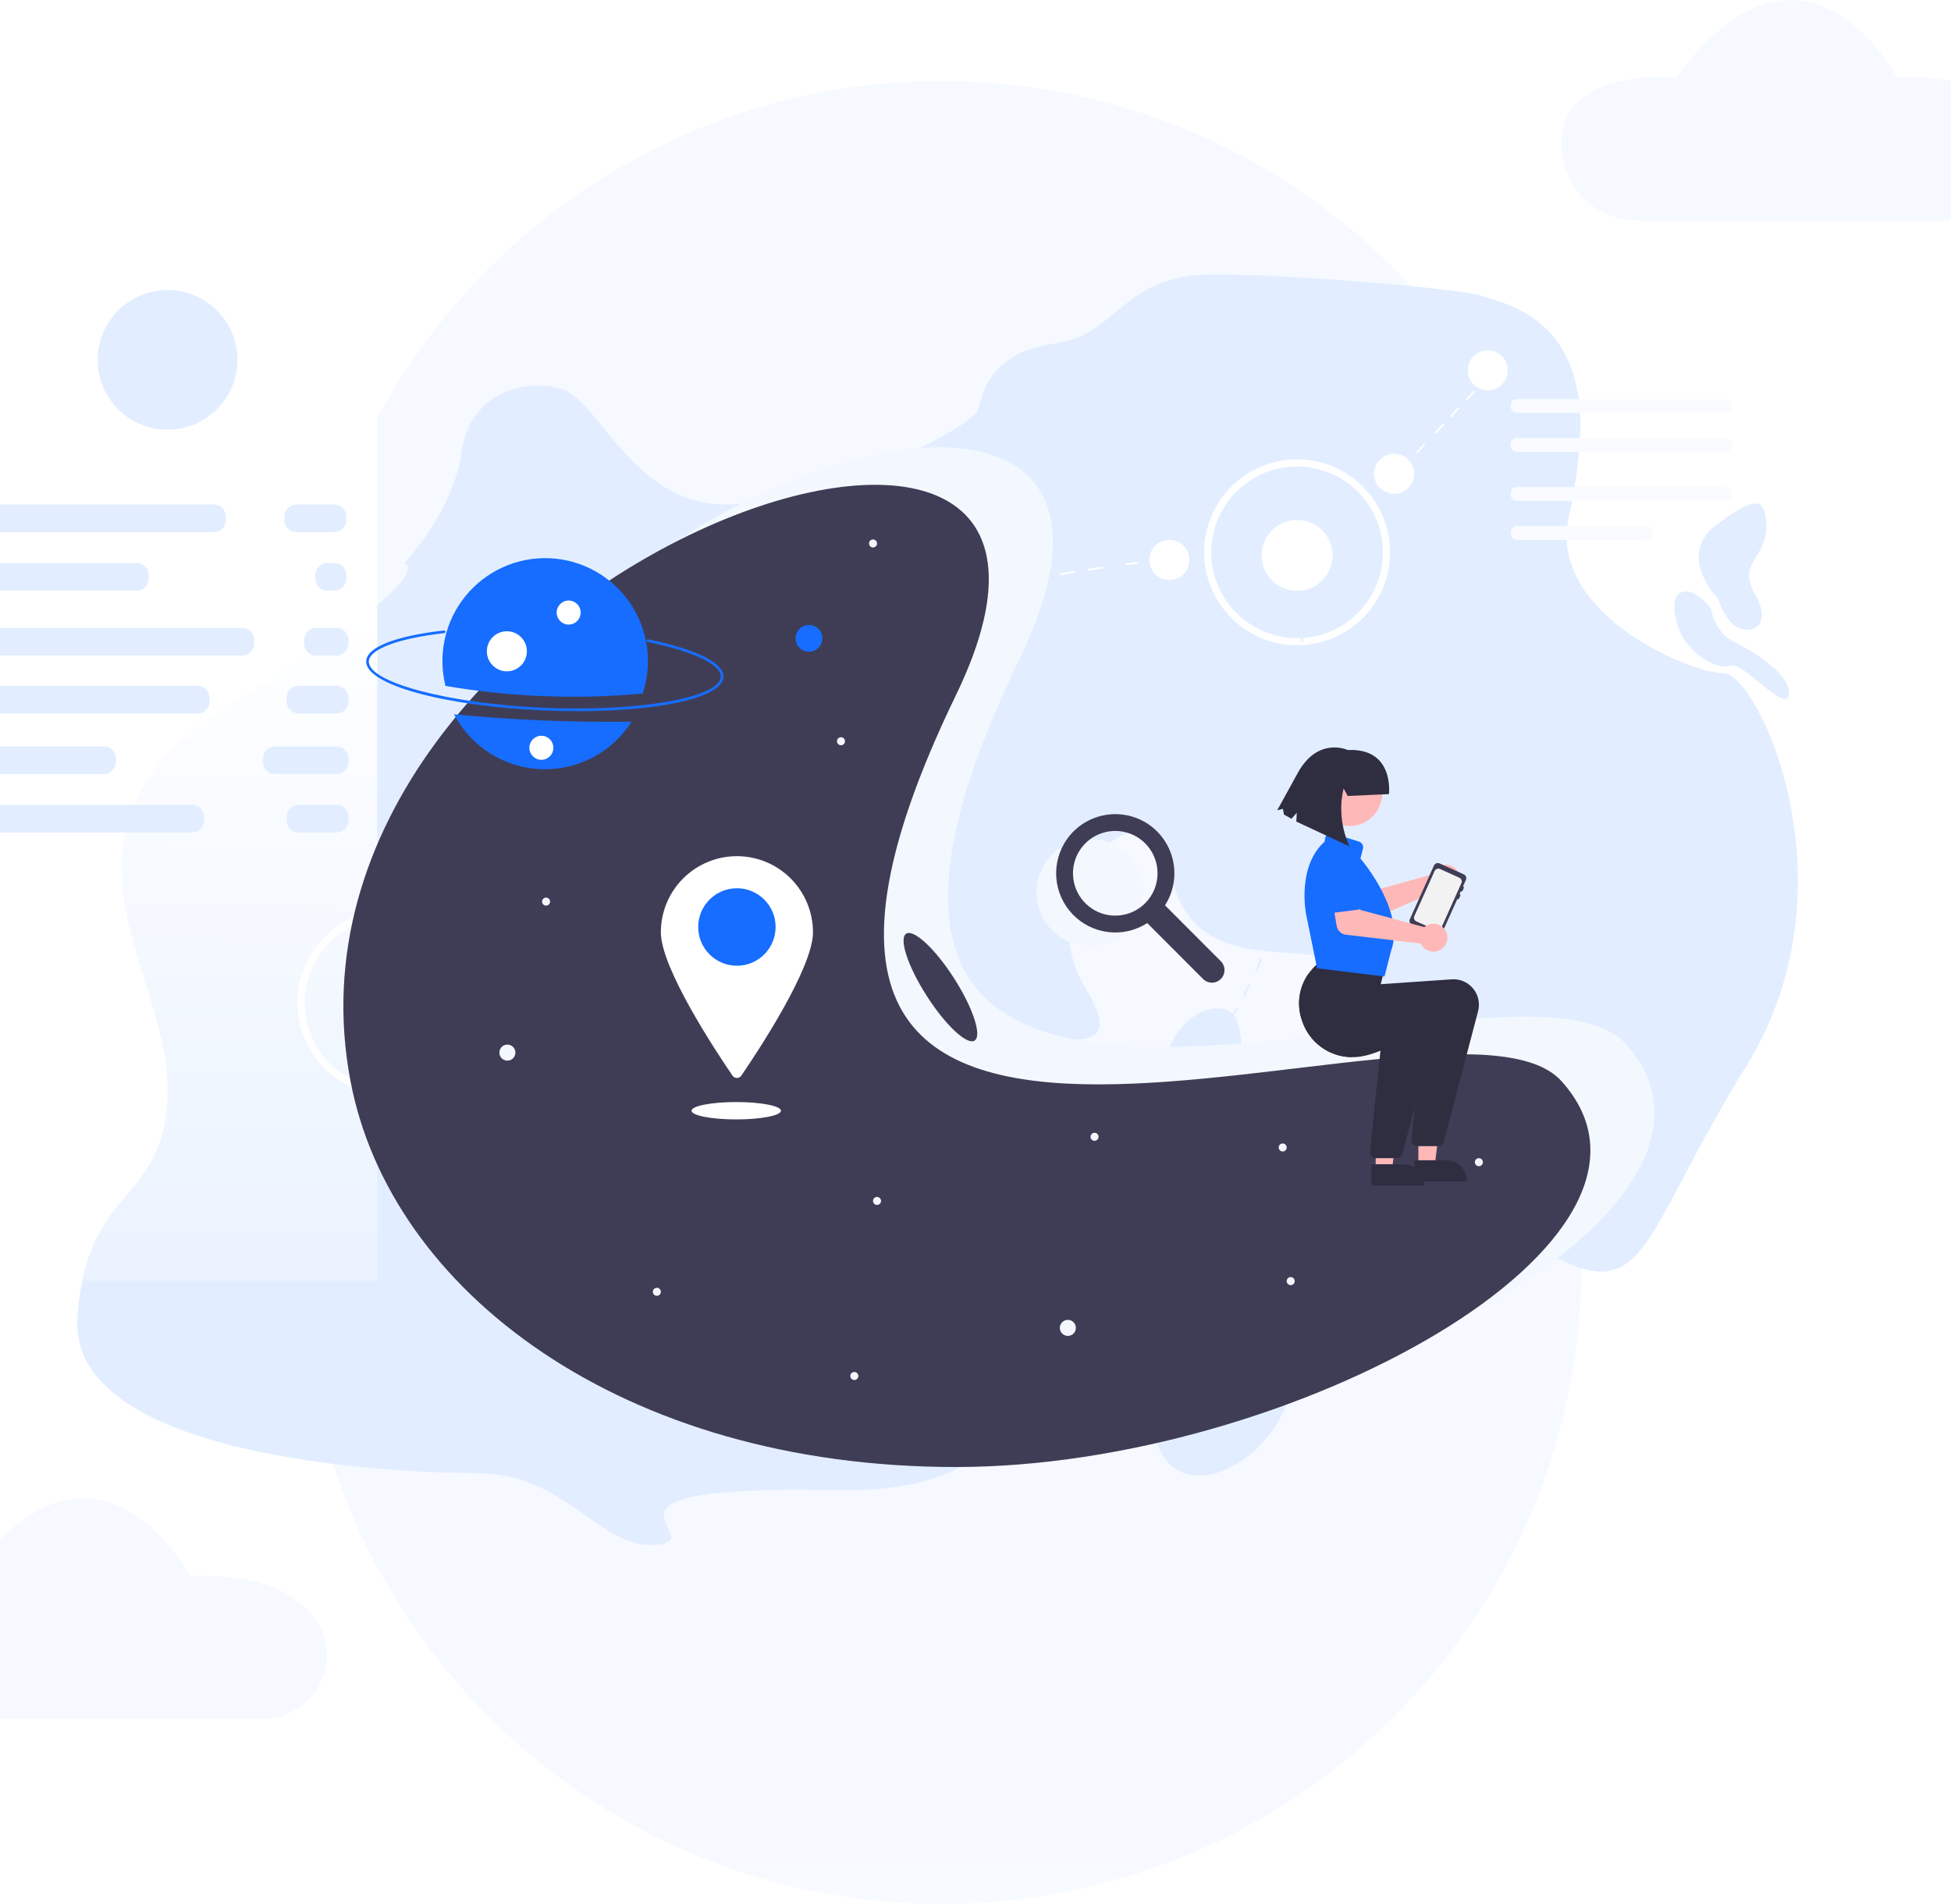 <svg width="375" height="366" viewBox="0 0 375 366" fill="none" xmlns="http://www.w3.org/2000/svg">
<rect width="375" height="366" fill="#E5E5E5"/>
<g clip-path="url(#clip0)">
<rect width="375" height="812" transform="translate(0 -328)" fill="white"/>
<path d="M303.978 138.637C303.978 70.677 248.885 15.583 180.925 15.583C112.964 15.583 57.871 70.677 57.871 138.637V242.946C57.871 310.907 112.964 366 180.925 366C248.885 366 303.978 310.907 303.978 242.946V138.637Z" fill="#F6F9FF"/>
<path d="M77.718 108.207C77.718 108.207 87.086 98.523 88.728 86.944C90.369 75.364 100.853 72.617 108.019 74.818C115.185 77.02 121.811 97.077 139.476 96.972C157.142 96.867 186.882 82.535 187.983 78.677C189.084 74.818 190.741 67.667 202.866 66.001C214.991 64.335 215.542 52.77 233.182 52.77C250.822 52.77 281.874 55.727 284.631 56.828C287.389 57.929 300.415 59.761 303.147 75.034C303.147 75.034 305.364 81.459 301.506 99.635C297.648 117.81 324.656 129.39 331.272 129.39C337.887 129.39 357.179 170.179 335.68 204.904C314.182 239.628 316.939 252.854 294.34 239.078C271.74 225.301 273.947 239.628 271.74 225.296C269.533 210.964 258.514 218.68 255.226 210.964C251.938 203.247 263.493 187.814 255.777 184.506C248.06 181.199 228.753 187.264 224.91 167.422C221.067 147.58 197.346 171.28 208.396 189.471C219.445 207.661 196.27 193.879 196.27 204.904C196.27 215.928 183.044 224.745 189.655 233.012C196.265 241.279 213.36 287.584 160.444 286.478C107.529 285.372 137.289 295.851 126.27 296.952C115.251 298.053 109.135 283.17 91.495 283.17C73.855 283.17 13.228 279.867 14.879 253.41C16.53 226.952 32.434 231.891 32.199 208.762C31.964 185.632 5.281 158.875 45.63 134.484C85.98 110.093 77.718 108.207 77.718 108.207Z" fill="#E2EEFF"/>
<path d="M72.498 46.965H-12.82V246.219H72.498V46.965Z" fill="url(#paint0_linear)"/>
<path d="M32.199 82.6C39.617 82.6 45.63 76.586 45.63 69.168C45.63 61.751 39.617 55.737 32.199 55.737C24.781 55.737 18.767 61.751 18.767 69.168C18.767 76.586 24.781 82.6 32.199 82.6Z" fill="#E2EEFF"/>
<path d="M41.102 96.972H-2.451C-3.728 96.972 -4.763 98.007 -4.763 99.284V99.99C-4.763 101.267 -3.728 102.302 -2.451 102.302H41.102C42.379 102.302 43.414 101.267 43.414 99.99V99.284C43.414 98.007 42.379 96.972 41.102 96.972Z" fill="#E2EEFF"/>
<path d="M64.252 96.972H56.985C55.709 96.972 54.673 98.007 54.673 99.284V99.99C54.673 101.267 55.709 102.302 56.985 102.302H64.252C65.528 102.302 66.564 101.267 66.564 99.99V99.284C66.564 98.007 65.528 96.972 64.252 96.972Z" fill="#E2EEFF"/>
<path d="M26.259 108.207H-2.451C-3.728 108.207 -4.763 109.242 -4.763 110.519V111.224C-4.763 112.501 -3.728 113.536 -2.451 113.536H26.259C27.536 113.536 28.571 112.501 28.571 111.224V110.519C28.571 109.242 27.536 108.207 26.259 108.207Z" fill="#E2EEFF"/>
<path d="M64.246 108.207H62.925C61.648 108.207 60.613 109.242 60.613 110.519V111.224C60.613 112.501 61.648 113.536 62.925 113.536H64.246C65.523 113.536 66.558 112.501 66.558 111.224V110.519C66.558 109.242 65.523 108.207 64.246 108.207Z" fill="#E2EEFF"/>
<path d="M46.561 120.692H-2.036C-3.313 120.692 -4.348 121.727 -4.348 123.004V123.71C-4.348 124.987 -3.313 126.022 -2.036 126.022H46.561C47.838 126.022 48.873 124.987 48.873 123.71V123.004C48.873 121.727 47.838 120.692 46.561 120.692Z" fill="#E2EEFF"/>
<path d="M64.662 120.692H60.758C59.482 120.692 58.447 121.727 58.447 123.004V123.71C58.447 124.987 59.482 126.022 60.758 126.022H64.662C65.939 126.022 66.974 124.987 66.974 123.71V123.004C66.974 121.727 65.939 120.692 64.662 120.692Z" fill="#E2EEFF"/>
<path d="M37.974 131.822H-2.036C-3.313 131.822 -4.348 132.857 -4.348 134.133V134.839C-4.348 136.116 -3.313 137.151 -2.036 137.151H37.974C39.251 137.151 40.286 136.116 40.286 134.839V134.133C40.286 132.857 39.251 131.822 37.974 131.822Z" fill="#E2EEFF"/>
<path d="M64.667 131.822H57.401C56.124 131.822 55.089 132.857 55.089 134.133V134.839C55.089 136.116 56.124 137.151 57.401 137.151H64.667C65.944 137.151 66.979 136.116 66.979 134.839V134.133C66.979 132.857 65.944 131.822 64.667 131.822Z" fill="#E2EEFF"/>
<path d="M19.953 143.472H-2.036C-3.313 143.472 -4.348 144.507 -4.348 145.784V146.489C-4.348 147.766 -3.313 148.801 -2.036 148.801H19.953C21.23 148.801 22.265 147.766 22.265 146.489V145.784C22.265 144.507 21.23 143.472 19.953 143.472Z" fill="#E2EEFF"/>
<path d="M64.667 143.472H52.882C51.605 143.472 50.57 144.507 50.57 145.784V146.489C50.57 147.766 51.605 148.801 52.882 148.801H64.667C65.944 148.801 66.979 147.766 66.979 146.489V145.784C66.979 144.507 65.944 143.472 64.667 143.472Z" fill="#E2EEFF"/>
<path d="M36.913 154.706H-2.036C-3.313 154.706 -4.348 155.741 -4.348 157.018V157.724C-4.348 159 -3.313 160.036 -2.036 160.036H36.913C38.19 160.036 39.225 159 39.225 157.724V157.018C39.225 155.741 38.19 154.706 36.913 154.706Z" fill="#E2EEFF"/>
<path d="M64.667 154.706H57.401C56.124 154.706 55.089 155.741 55.089 157.018V157.724C55.089 159 56.124 160.036 57.401 160.036H64.667C65.944 160.036 66.979 159 66.979 157.724V157.018C66.979 155.741 65.944 154.706 64.667 154.706Z" fill="#E2EEFF"/>
<path d="M215.807 239.238C214.253 236.357 213.645 233.06 214.07 229.815C214.495 226.57 215.931 223.541 218.174 221.157C221.342 217.784 223.919 213.406 223.709 208.196C223.208 195.185 235.679 190.506 237.761 196.231C239.843 201.956 238.802 221.753 247.124 223.289C255.446 224.825 267.942 234.298 258.053 246.218C248.165 258.139 244.006 239.418 248.165 258.154C252.324 276.889 228.393 292.312 222.643 278.09C216.893 263.868 199.253 268.903 211.719 259.194C220.046 252.704 218.98 245.163 215.807 239.238Z" fill="#E2EEFF"/>
<path d="M272.371 86.954L273.742 85.502" stroke="white" stroke-width="0.342" stroke-miterlimit="10" stroke-linecap="round"/>
<path d="M275.924 83.195C277.956 81.039 280.663 78.151 283.52 75.084" stroke="white" stroke-width="0.342" stroke-miterlimit="10" stroke-linecap="round" stroke-dasharray="2.17 2.17"/>
<path d="M284.601 73.918L285.962 72.446" stroke="white" stroke-width="0.342" stroke-miterlimit="10" stroke-linecap="round"/>
<path d="M285.962 75.039C288.085 75.039 289.806 73.318 289.806 71.195C289.806 69.073 288.085 67.352 285.962 67.352C283.84 67.352 282.119 69.073 282.119 71.195C282.119 73.318 283.84 75.039 285.962 75.039Z" fill="white"/>
<path d="M267.952 94.925C270.075 94.925 271.795 93.205 271.795 91.082C271.795 88.959 270.075 87.239 267.952 87.239C265.829 87.239 264.109 88.959 264.109 91.082C264.109 93.205 265.829 94.925 267.952 94.925Z" fill="white"/>
<path d="M78.924 189.21C78.924 189.21 79.119 188.545 79.595 187.329" stroke="white" stroke-width="0.342" stroke-miterlimit="10" stroke-linecap="round"/>
<path d="M81.216 183.646C88.878 167.662 118.823 121.928 214.541 108.732" stroke="white" stroke-width="0.342" stroke-miterlimit="10" stroke-linecap="round" stroke-dasharray="2.74 2.74"/>
<path d="M216.543 108.462L218.544 108.207" stroke="white" stroke-width="0.342" stroke-miterlimit="10" stroke-linecap="round"/>
<path d="M75.051 193.329C75.051 193.329 75.416 193.944 76.087 195.035" stroke="white" stroke-width="0.342" stroke-miterlimit="10" stroke-linecap="round"/>
<path d="M78.319 198.598C84.179 207.826 96.95 226.787 108.53 236.27" stroke="white" stroke-width="0.342" stroke-miterlimit="10" stroke-linecap="round" stroke-dasharray="2.88 2.88"/>
<path d="M110.191 237.581C110.736 237.992 111.282 238.377 111.822 238.732" stroke="white" stroke-width="0.342" stroke-miterlimit="10" stroke-linecap="round"/>
<path d="M75.051 209.933C84.539 209.933 92.231 202.241 92.231 192.753C92.231 183.265 84.539 175.574 75.051 175.574C65.563 175.574 57.871 183.265 57.871 192.753C57.871 202.241 65.563 209.933 75.051 209.933Z" stroke="white" stroke-width="1.367" stroke-miterlimit="10"/>
<path d="M75.051 200.145C78.815 200.145 81.867 197.093 81.867 193.329C81.867 189.564 78.815 186.513 75.051 186.513C71.286 186.513 68.235 189.564 68.235 193.329C68.235 197.093 71.286 200.145 75.051 200.145Z" fill="white"/>
<path d="M249.316 123.355C258.804 123.355 266.496 115.663 266.496 106.175C266.496 96.687 258.804 88.995 249.316 88.995C239.828 88.995 232.136 96.687 232.136 106.175C232.136 115.663 239.828 123.355 249.316 123.355Z" stroke="white" stroke-width="1.367" stroke-miterlimit="10"/>
<path d="M249.316 113.571C253.08 113.571 256.132 110.52 256.132 106.755C256.132 102.991 253.08 99.94 249.316 99.94C245.552 99.94 242.5 102.991 242.5 106.755C242.5 110.52 245.552 113.571 249.316 113.571Z" fill="white"/>
<path d="M224.755 111.474C226.877 111.474 228.598 109.754 228.598 107.631C228.598 105.509 226.877 103.788 224.755 103.788C222.632 103.788 220.911 105.509 220.911 107.631C220.911 109.754 222.632 111.474 224.755 111.474Z" fill="white"/>
<path d="M111.823 242.581C113.945 242.581 115.666 240.86 115.666 238.737C115.666 236.615 113.945 234.894 111.823 234.894C109.7 234.894 107.979 236.615 107.979 238.737C107.979 240.86 109.7 242.581 111.823 242.581Z" fill="white"/>
<path d="M162.921 238.737H122.767C122.128 238.737 121.611 239.255 121.611 239.893V240.243C121.611 240.882 122.128 241.399 122.767 241.399H162.921C163.56 241.399 164.077 240.882 164.077 240.243V239.893C164.077 239.255 163.56 238.737 162.921 238.737Z" fill="#F6F9FF"/>
<path d="M162.921 246.219H122.767C122.128 246.219 121.611 246.736 121.611 247.375V247.725C121.611 248.363 122.128 248.881 122.767 248.881H162.921C163.56 248.881 164.077 248.363 164.077 247.725V247.375C164.077 246.736 163.56 246.219 162.921 246.219Z" fill="#F6F9FF"/>
<path d="M162.921 255.647H122.767C122.128 255.647 121.611 256.164 121.611 256.803V257.153C121.611 257.791 122.128 258.309 122.767 258.309H162.921C163.56 258.309 164.077 257.791 164.077 257.153V256.803C164.077 256.164 163.56 255.647 162.921 255.647Z" fill="#F6F9FF"/>
<path d="M147.648 263.158H122.767C122.128 263.158 121.611 263.676 121.611 264.314V264.664C121.611 265.303 122.128 265.82 122.767 265.82H147.648C148.287 265.82 148.804 265.303 148.804 264.664V264.314C148.804 263.676 148.287 263.158 147.648 263.158Z" fill="#F6F9FF"/>
<path d="M331.692 76.705H291.537C290.899 76.705 290.381 77.222 290.381 77.861V78.211C290.381 78.85 290.899 79.367 291.537 79.367H331.692C332.33 79.367 332.848 78.85 332.848 78.211V77.861C332.848 77.222 332.33 76.705 331.692 76.705Z" fill="#F9FBFF"/>
<path d="M331.692 84.186H291.537C290.899 84.186 290.381 84.704 290.381 85.342V85.693C290.381 86.331 290.899 86.849 291.537 86.849H331.692C332.33 86.849 332.848 86.331 332.848 85.693V85.342C332.848 84.704 332.33 84.186 331.692 84.186Z" fill="#F9FBFF"/>
<path d="M331.692 93.614H291.537C290.899 93.614 290.381 94.132 290.381 94.77V95.121C290.381 95.759 290.899 96.276 291.537 96.276H331.692C332.33 96.276 332.848 95.759 332.848 95.121V94.77C332.848 94.132 332.33 93.614 331.692 93.614Z" fill="#F9FBFF"/>
<path d="M316.419 101.126H291.537C290.899 101.126 290.381 101.643 290.381 102.282V102.632C290.381 103.27 290.899 103.788 291.537 103.788H316.419C317.057 103.788 317.575 103.27 317.575 102.632V102.282C317.575 101.643 317.057 101.126 316.419 101.126Z" fill="#F9FBFF"/>
<path d="M115.666 238.732C115.666 238.732 116.361 238.847 117.667 239.007" stroke="#E2EEFF" stroke-width="0.342" stroke-miterlimit="10"/>
<path d="M121.556 239.433C149.079 242.055 263.403 245.348 249.776 117.515" stroke="#E2EEFF" stroke-width="0.342" stroke-miterlimit="10" stroke-dasharray="2.69 2.69"/>
<path d="M249.571 115.553C249.496 114.892 249.416 114.232 249.331 113.551" stroke="#E2EEFF" stroke-width="0.342" stroke-miterlimit="10"/>
<path d="M330.271 115.138C330.271 115.138 322.139 106.866 329.77 101.011C337.402 95.156 339.449 95.506 339.514 101.341C339.579 107.176 333.869 108.062 337.327 114.212C340.785 120.362 336.601 121.973 334.014 120.637C331.427 119.301 330.271 115.138 330.271 115.138Z" fill="#E2EEFF"/>
<path d="M328.889 117.029C328.889 117.029 329.39 121.533 333.458 123.47C337.527 125.406 344.433 129.975 343.822 133.603C343.212 137.231 335.125 127.098 332.593 127.989C330.061 128.879 324.526 125.562 322.864 121.303C321.203 117.044 321.518 113.656 324.03 113.686C326.542 113.717 328.889 117.029 328.889 117.029Z" fill="#E2EEFF"/>
<path d="M314.677 42.391H378.682C388.961 42.391 394.821 30.351 388.191 22.474C384.327 17.875 377.261 14.427 364.62 14.928C364.62 14.928 346.95 -18.601 322.194 14.877C322.194 14.877 301.826 12.876 300.265 25.887L300.22 26.272C299.994 28.304 300.199 30.36 300.823 32.307C301.447 34.254 302.475 36.047 303.84 37.568C305.204 39.09 306.876 40.306 308.743 41.138C310.611 41.968 312.633 42.396 314.677 42.391Z" fill="#F6F9FF"/>
<path d="M-13.445 330.41H50.54C60.819 330.41 66.679 318.37 60.048 310.498C56.18 305.894 49.118 302.451 36.473 302.947C36.473 302.947 18.807 269.418 -5.954 302.902C-5.954 302.902 -26.317 300.9 -27.878 313.936C-27.878 314.066 -27.908 314.196 -27.923 314.321C-28.145 316.352 -27.935 318.407 -27.308 320.352C-26.681 322.296 -25.651 324.086 -24.284 325.605C-22.918 327.124 -21.246 328.337 -19.378 329.165C-17.51 329.993 -15.489 330.417 -13.445 330.41Z" fill="#F6F9FF"/>
<g clip-path="url(#clip1)">
<path d="M209.49 181.838C215.16 181.838 219.757 177.234 219.757 171.556C219.757 165.877 215.16 161.273 209.49 161.273C203.819 161.273 199.223 165.877 199.223 171.556C199.223 177.234 203.819 181.838 209.49 181.838Z" fill="#F3F8FF"/>
<path d="M234.653 184.769L223.924 174.024C224.746 172.743 225.303 171.309 225.563 169.808C225.822 168.307 225.777 166.77 225.432 165.286C225.087 163.803 224.449 162.404 223.554 161.172C222.659 159.941 221.526 158.902 220.223 158.116C217.77 156.648 214.855 156.157 212.056 156.739C209.258 157.321 206.78 158.935 205.113 161.26C203.579 163.414 202.842 166.036 203.029 168.675C203.216 171.314 204.315 173.805 206.138 175.72C207.96 177.636 210.392 178.855 213.015 179.169C215.638 179.484 218.288 178.873 220.511 177.442L231.24 188.188C231.693 188.64 232.307 188.895 232.946 188.895C233.586 188.894 234.2 188.64 234.652 188.187C235.105 187.733 235.359 187.119 235.359 186.478C235.359 185.837 235.105 185.223 234.653 184.769ZM220.11 173.623C218.78 174.954 217.031 175.783 215.16 175.967C213.289 176.152 211.412 175.681 209.848 174.635C208.285 173.589 207.132 172.032 206.587 170.23C206.041 168.428 206.136 166.493 206.855 164.753C207.575 163.013 208.874 161.577 210.532 160.69C212.191 159.802 214.105 159.518 215.949 159.885C217.793 160.252 219.453 161.249 220.645 162.704C221.838 164.16 222.49 165.985 222.49 167.868C222.491 168.937 222.282 169.995 221.873 170.983C221.465 171.971 220.866 172.868 220.11 173.623Z" fill="#3F3D56"/>
<path d="M312.43 200.62C339.87 231.01 260.327 274.807 196.055 274.807C131.783 274.807 87.316 240.872 79.68 200.62C61.163 103.02 237.442 40.987 196.055 126.432C135.729 250.978 290.821 176.686 312.43 200.62Z" fill="#F3F8FF"/>
<path d="M300.119 207.812C327.558 238.203 248.016 282 183.743 282C119.471 282 75.005 248.065 67.368 207.812C48.852 110.213 225.13 48.179 183.743 133.624C123.417 258.17 278.51 183.879 300.119 207.812Z" fill="#3F3D56"/>
<path d="M104.37 136.56C85.115 135.711 70.187 131.551 70.383 127.09C70.5 124.416 75.95 122.265 85.333 121.19C85.366 121.186 85.4 121.188 85.433 121.198C85.466 121.207 85.496 121.222 85.523 121.243C85.549 121.264 85.571 121.29 85.588 121.32C85.604 121.349 85.615 121.382 85.618 121.416C85.622 121.449 85.62 121.483 85.61 121.516C85.601 121.549 85.585 121.579 85.564 121.605C85.543 121.632 85.517 121.654 85.487 121.67C85.457 121.686 85.425 121.697 85.391 121.7C76.552 122.713 70.998 124.787 70.895 127.113C70.718 131.147 86.058 135.238 104.392 136.046C122.727 136.855 138.366 134.13 138.544 130.096C138.646 127.76 133.261 125.198 124.488 123.41C124.455 123.403 124.424 123.39 124.396 123.371C124.368 123.352 124.344 123.328 124.325 123.3C124.306 123.272 124.294 123.24 124.287 123.207C124.281 123.174 124.281 123.14 124.287 123.107C124.294 123.073 124.307 123.042 124.326 123.014C124.345 122.986 124.369 122.962 124.398 122.943C124.426 122.925 124.457 122.912 124.49 122.906C124.524 122.899 124.558 122.899 124.591 122.906C133.902 124.805 139.174 127.433 139.056 130.118C138.86 134.579 123.624 137.409 104.37 136.56Z" fill="#166DFF"/>
<path d="M87.269 137.307C88.88 140.371 91.266 142.958 94.188 144.809C97.111 146.66 100.468 147.71 103.923 147.853C107.378 147.997 110.81 147.23 113.875 145.628C116.941 144.026 119.533 141.646 121.392 138.725C110 138.879 98.609 138.406 87.269 137.307Z" fill="#166DFF"/>
<path d="M123.522 133.322C124.491 130.41 124.77 127.312 124.337 124.273C123.905 121.234 122.771 118.338 121.028 115.814C119.284 113.289 116.977 111.206 114.291 109.729C111.604 108.252 108.611 107.421 105.548 107.302C102.486 107.184 99.437 107.781 96.645 109.046C93.853 110.312 91.392 112.211 89.46 114.593C87.527 116.975 86.174 119.775 85.508 122.771C84.843 125.768 84.883 128.878 85.625 131.856C98.141 133.984 110.879 134.477 123.522 133.322Z" fill="#166DFF"/>
<path d="M109.305 120.062C110.579 120.062 111.613 119.027 111.613 117.75C111.613 116.473 110.579 115.438 109.305 115.438C108.03 115.438 106.996 116.473 106.996 117.75C106.996 119.027 108.03 120.062 109.305 120.062Z" fill="white"/>
<path d="M97.424 129.05C99.549 129.05 101.271 127.325 101.271 125.197C101.271 123.069 99.549 121.344 97.424 121.344C95.299 121.344 93.576 123.069 93.576 125.197C93.576 127.325 95.299 129.05 97.424 129.05Z" fill="white"/>
<path d="M155.491 125.276C156.908 125.276 158.056 124.126 158.056 122.707C158.056 121.288 156.908 120.138 155.491 120.138C154.075 120.138 152.926 121.288 152.926 122.707C152.926 124.126 154.075 125.276 155.491 125.276Z" fill="#166DFF"/>
<path d="M97.524 203.88C98.374 203.88 99.063 203.19 99.063 202.339C99.063 201.487 98.374 200.797 97.524 200.797C96.674 200.797 95.985 201.487 95.985 202.339C95.985 203.19 96.674 203.88 97.524 203.88Z" fill="#F3F8FF"/>
<path d="M205.251 256.796C206.101 256.796 206.79 256.106 206.79 255.255C206.79 254.404 206.101 253.714 205.251 253.714C204.401 253.714 203.712 254.404 203.712 255.255C203.712 256.106 204.401 256.796 205.251 256.796Z" fill="#F3F8FF"/>
<path d="M104.962 174.082C105.387 174.082 105.732 173.737 105.732 173.312C105.732 172.886 105.387 172.541 104.962 172.541C104.537 172.541 104.193 172.886 104.193 173.312C104.193 173.737 104.537 174.082 104.962 174.082Z" fill="#F3F8FF"/>
<path d="M168.572 231.623C168.997 231.623 169.342 231.278 169.342 230.852C169.342 230.426 168.997 230.081 168.572 230.081C168.147 230.081 167.803 230.426 167.803 230.852C167.803 231.278 168.147 231.623 168.572 231.623Z" fill="#F3F8FF"/>
<path d="M284.25 224.173C284.675 224.173 285.02 223.828 285.02 223.402C285.02 222.977 284.675 222.632 284.25 222.632C283.825 222.632 283.481 222.977 283.481 223.402C283.481 223.828 283.825 224.173 284.25 224.173Z" fill="#F3F8FF"/>
<path d="M248.085 247.035C248.51 247.035 248.854 246.69 248.854 246.265C248.854 245.839 248.51 245.494 248.085 245.494C247.66 245.494 247.315 245.839 247.315 246.265C247.315 246.69 247.66 247.035 248.085 247.035Z" fill="#F3F8FF"/>
<path d="M210.381 219.293C210.806 219.293 211.15 218.947 211.15 218.522C211.15 218.096 210.806 217.751 210.381 217.751C209.956 217.751 209.611 218.096 209.611 218.522C209.611 218.947 209.956 219.293 210.381 219.293Z" fill="#F3F8FF"/>
<path d="M161.647 143.257C162.072 143.257 162.416 142.912 162.416 142.487C162.416 142.061 162.072 141.716 161.647 141.716C161.222 141.716 160.877 142.061 160.877 142.487C160.877 142.912 161.222 143.257 161.647 143.257Z" fill="#F3F8FF"/>
<path d="M167.803 105.24C168.228 105.24 168.572 104.895 168.572 104.469C168.572 104.043 168.228 103.698 167.803 103.698C167.378 103.698 167.033 104.043 167.033 104.469C167.033 104.895 167.378 105.24 167.803 105.24Z" fill="#F3F8FF"/>
<path d="M164.212 265.273C164.637 265.273 164.981 264.928 164.981 264.503C164.981 264.077 164.637 263.732 164.212 263.732C163.787 263.732 163.442 264.077 163.442 264.503C163.442 264.928 163.787 265.273 164.212 265.273Z" fill="#F3F8FF"/>
<path d="M126.251 249.09C126.676 249.09 127.021 248.745 127.021 248.319C127.021 247.894 126.676 247.549 126.251 247.549C125.826 247.549 125.482 247.894 125.482 248.319C125.482 248.745 125.826 249.09 126.251 249.09Z" fill="#F3F8FF"/>
<path d="M246.546 221.347C246.971 221.347 247.315 221.002 247.315 220.577C247.315 220.151 246.971 219.806 246.546 219.806C246.121 219.806 245.776 220.151 245.776 220.577C245.776 221.002 246.121 221.347 246.546 221.347Z" fill="#F3F8FF"/>
<path d="M104.057 146.057C105.332 146.057 106.365 145.022 106.365 143.745C106.365 142.468 105.332 141.433 104.057 141.433C102.782 141.433 101.748 142.468 101.748 143.745C101.748 145.022 102.782 146.057 104.057 146.057Z" fill="white"/>
<path d="M156.261 179.22C156.261 186.125 145.601 202.214 142.486 206.769C142.392 206.907 142.266 207.019 142.119 207.097C141.971 207.175 141.807 207.216 141.641 207.216C141.474 207.216 141.31 207.175 141.163 207.097C141.016 207.019 140.89 206.907 140.796 206.769C137.68 202.214 127.021 186.125 127.021 179.22C127.021 177.297 127.399 175.393 128.134 173.617C128.868 171.84 129.945 170.226 131.303 168.867C132.66 167.507 134.272 166.428 136.046 165.693C137.82 164.957 139.721 164.578 141.641 164.578C143.561 164.578 145.462 164.957 147.236 165.693C149.009 166.428 150.621 167.507 151.979 168.867C153.336 170.226 154.413 171.84 155.148 173.617C155.883 175.393 156.261 177.297 156.261 179.22Z" fill="white"/>
<path d="M141.641 185.642C145.749 185.642 149.079 182.307 149.079 178.192C149.079 174.078 145.749 170.743 141.641 170.743C137.533 170.743 134.202 174.078 134.202 178.192C134.202 182.307 137.533 185.642 141.641 185.642Z" fill="#166DFF"/>
<path d="M141.512 215.183C146.258 215.183 150.105 214.435 150.105 213.513C150.105 212.591 146.258 211.843 141.512 211.843C136.767 211.843 132.92 212.591 132.92 213.513C132.92 214.435 136.767 215.183 141.512 215.183Z" fill="white"/>
<path d="M275.516 167.666C275.451 167.792 275.396 167.923 275.352 168.058L263.096 171.469L260.887 169.304L257.19 172.216L260.728 176.428C261.014 176.768 261.402 177.007 261.835 177.107C262.267 177.208 262.72 177.165 263.127 176.985L276.366 171.132C276.815 171.445 277.348 171.613 277.895 171.614C278.442 171.615 278.976 171.449 279.427 171.139C279.877 170.829 280.223 170.389 280.417 169.877C280.612 169.365 280.646 168.806 280.516 168.274C280.386 167.743 280.097 167.263 279.688 166.9C279.279 166.537 278.769 166.307 278.226 166.241C277.683 166.174 277.133 166.275 276.649 166.53C276.165 166.785 275.77 167.181 275.516 167.666H275.516Z" fill="#FFB8B8"/>
<path d="M262.664 171.669L258.064 175.255C257.933 175.357 257.782 175.429 257.62 175.468C257.459 175.506 257.291 175.509 257.128 175.476C256.966 175.444 256.812 175.376 256.678 175.279C256.543 175.181 256.432 175.056 256.35 174.911L253.491 169.844C252.973 169.17 252.744 168.319 252.852 167.476C252.961 166.633 253.399 165.867 254.07 165.347C254.741 164.827 255.591 164.595 256.433 164.701C257.275 164.808 258.041 165.244 258.562 165.915L262.752 169.921C262.872 170.036 262.966 170.175 263.027 170.329C263.089 170.483 263.116 170.649 263.108 170.815C263.099 170.981 263.056 171.143 262.979 171.291C262.902 171.438 262.795 171.567 262.664 171.669V171.669Z" fill="#166DFF"/>
<path d="M276.691 165.97L281.357 168.072C281.552 168.16 281.704 168.322 281.78 168.523C281.856 168.723 281.85 168.946 281.762 169.141L281.209 170.371C281.274 170.4 281.325 170.454 281.35 170.521C281.376 170.588 281.374 170.662 281.345 170.727L281.124 171.219C281.094 171.284 281.04 171.335 280.973 171.36C280.907 171.386 280.833 171.384 280.768 171.354L280.547 171.846C280.612 171.876 280.662 171.93 280.688 171.997C280.713 172.063 280.711 172.138 280.682 172.203L280.461 172.695C280.431 172.76 280.377 172.81 280.311 172.836C280.244 172.861 280.17 172.859 280.105 172.83L277.122 179.469C277.034 179.665 276.872 179.817 276.672 179.893C276.472 179.97 276.25 179.963 276.054 179.875L271.389 177.773C271.194 177.685 271.041 177.523 270.965 177.322C270.889 177.122 270.896 176.899 270.984 176.703L275.623 166.376C275.711 166.18 275.873 166.027 276.074 165.951C276.274 165.875 276.496 165.882 276.691 165.97Z" fill="#3F3D56"/>
<path d="M272.236 177.119L275.979 178.807C276.166 178.891 276.379 178.897 276.571 178.824C276.764 178.752 276.919 178.606 277.004 178.418L278.733 174.568L279.333 173.233L280.898 169.75C280.981 169.562 280.987 169.349 280.915 169.157C280.842 168.965 280.696 168.81 280.51 168.725L279.333 168.194L276.765 167.037C276.577 166.953 276.364 166.947 276.172 167.02C275.981 167.094 275.826 167.24 275.742 167.428L274.229 170.796L272.505 174.63L271.849 176.094C271.765 176.282 271.758 176.495 271.831 176.687C271.904 176.879 272.049 177.034 272.236 177.119Z" fill="#F2F2F2"/>
<path d="M264.416 224.827L267.561 224.827L269.057 212.679L264.416 212.68L264.416 224.827Z" fill="#FFB8B8"/>
<path d="M263.614 223.799L269.807 223.798H269.807C270.325 223.798 270.839 223.901 271.317 224.099C271.796 224.298 272.231 224.589 272.598 224.956C272.964 225.323 273.255 225.759 273.453 226.238C273.652 226.718 273.754 227.232 273.754 227.751V227.879L263.614 227.88L263.614 223.799Z" fill="#2F2E41"/>
<path d="M272.624 224.056L275.769 224.056L277.265 211.909L272.624 211.909L272.624 224.056Z" fill="#FFB8B8"/>
<path d="M271.822 223.028L278.015 223.028H278.015C278.533 223.028 279.046 223.13 279.525 223.329C280.004 223.527 280.439 223.818 280.806 224.185C281.172 224.552 281.463 224.988 281.661 225.468C281.859 225.947 281.961 226.461 281.961 226.98V227.108L271.822 227.109L271.822 223.028Z" fill="#2F2E41"/>
<path d="M250.311 196.323C250.981 198.312 252.252 200.043 253.948 201.277C255.643 202.51 257.68 203.186 259.776 203.209L259.935 203.212C261.558 203.258 263.464 202.734 265.334 201.982C269.027 200.494 272.575 198.113 273.516 197.458L271.921 212.817L271.274 219.043C271.258 219.204 271.275 219.367 271.326 219.521C271.376 219.675 271.458 219.817 271.566 219.937C271.674 220.057 271.807 220.153 271.954 220.219C272.102 220.285 272.262 220.32 272.423 220.32H276.407C276.662 220.32 276.91 220.236 277.113 220.079C277.315 219.923 277.46 219.704 277.525 219.457L284.101 194.373C284.299 193.622 284.314 192.835 284.148 192.077C283.981 191.319 283.636 190.611 283.142 190.013C282.648 189.415 282.019 188.943 281.306 188.637C280.594 188.33 279.819 188.198 279.046 188.252L265.385 189.189L266.339 185.367L254.146 184.555L254.11 184.581C253.817 184.794 253.533 185.018 253.261 185.251C252.581 185.827 251.978 186.488 251.468 187.219C250.555 188.53 249.972 190.043 249.771 191.628C249.569 193.214 249.755 194.825 250.311 196.323Z" fill="#2F2E41"/>
<path d="M250.311 196.323C250.981 198.312 252.252 200.043 253.948 201.277C255.643 202.51 257.68 203.186 259.776 203.209C261.78 202.194 263.714 201.045 265.565 199.77L265.334 201.982L263.323 221.355C263.307 221.516 263.324 221.679 263.374 221.833C263.425 221.987 263.507 222.128 263.615 222.249C263.723 222.369 263.855 222.465 264.003 222.531C264.151 222.597 264.31 222.631 264.472 222.632H268.455C268.711 222.632 268.959 222.547 269.161 222.391C269.364 222.235 269.509 222.016 269.574 221.769L271.921 212.817L276.15 196.685C276.347 195.934 276.363 195.147 276.196 194.389C276.03 193.631 275.685 192.923 275.191 192.325C274.697 191.727 274.067 191.255 273.355 190.949C272.643 190.642 271.868 190.51 271.095 190.563L257.434 191.501L258.388 187.679L251.468 187.219C250.555 188.53 249.972 190.043 249.771 191.628C249.569 193.214 249.755 194.824 250.311 196.323Z" fill="#2F2E41"/>
<path d="M253.243 186.137L253.152 186.126L251.024 175.65C251.006 175.559 249.267 166.522 254.599 161.798L254.692 161.151C254.715 160.986 254.775 160.827 254.865 160.687C254.956 160.547 255.076 160.428 255.217 160.339C255.358 160.249 255.517 160.192 255.683 160.17C255.848 160.148 256.016 160.162 256.176 160.212L261.199 161.772C261.484 161.86 261.723 162.054 261.867 162.315C262.012 162.576 262.05 162.882 261.974 163.17L261.485 165.03C262.162 165.827 270.133 175.437 267.356 182.841L266.113 187.709L253.243 186.137Z" fill="#166DFF"/>
<path d="M274.101 177.961C273.981 178.036 273.867 178.121 273.761 178.215L261.475 174.912L260.672 171.924L256.01 172.548L256.919 177.977C256.992 178.416 257.206 178.819 257.527 179.125C257.849 179.432 258.261 179.626 258.702 179.678L273.073 181.378C273.302 181.876 273.676 182.292 274.146 182.572C274.616 182.851 275.16 182.98 275.706 182.943C276.251 182.905 276.772 182.702 277.2 182.36C277.627 182.018 277.94 181.555 278.098 181.03C278.256 180.506 278.25 179.946 278.082 179.425C277.915 178.904 277.592 178.446 277.158 178.113C276.725 177.78 276.2 177.587 275.654 177.559C275.108 177.532 274.566 177.672 274.101 177.961H274.101Z" fill="#FFB8B8"/>
<path d="M261.002 174.865L255.22 175.61C255.056 175.632 254.889 175.617 254.73 175.568C254.572 175.518 254.426 175.436 254.303 175.325C254.179 175.214 254.081 175.078 254.015 174.925C253.948 174.773 253.916 174.608 253.919 174.442L254.029 168.623C253.925 167.779 254.16 166.929 254.681 166.258C255.203 165.588 255.968 165.151 256.81 165.045C257.652 164.939 258.502 165.172 259.173 165.692C259.844 166.212 260.282 166.978 260.39 167.821L261.965 173.404C262.01 173.564 262.021 173.732 261.995 173.896C261.97 174.06 261.909 174.217 261.818 174.355C261.726 174.494 261.606 174.611 261.465 174.699C261.325 174.787 261.167 174.843 261.002 174.865Z" fill="#166DFF"/>
<path d="M259.374 158.79C262.854 158.79 265.674 155.965 265.674 152.48C265.674 148.996 262.854 146.171 259.374 146.171C255.895 146.171 253.075 148.996 253.075 152.48C253.075 155.965 255.895 158.79 259.374 158.79Z" fill="#FFB8B8"/>
<path d="M259.043 153.007L258.254 151.569C256.76 157.665 259.399 162.71 259.399 162.71L249.157 157.932L249.254 156.237L248.241 157.389L246.785 156.585L246.592 155.485L245.493 155.758L249.506 148.466C253.4 141.527 259.061 144.176 259.061 144.176C268.068 143.748 266.968 152.647 266.968 152.647L259.043 153.007Z" fill="#2F2E41"/>
<path d="M187.331 200.024C188.783 199.091 187.017 193.736 183.386 188.063C179.754 182.39 175.633 178.547 174.18 179.48C172.728 180.412 174.494 185.767 178.126 191.44C181.757 197.113 185.878 200.956 187.331 200.024Z" fill="#3F3D56"/>
</g>
<rect y="356" width="375" height="128" fill="url(#paint1_linear)"/>
</g>
<defs>
<linearGradient id="paint0_linear" x1="30.217" y1="110.058" x2="28.295" y2="295.776" gradientUnits="userSpaceOnUse">
<stop offset="0.03" stop-color="white"/>
<stop offset="1" stop-color="white" stop-opacity="0"/>
</linearGradient>
<linearGradient id="paint1_linear" x1="93.75" y1="356" x2="93.75" y2="420" gradientUnits="userSpaceOnUse">
<stop stop-color="white" stop-opacity="0.01"/>
<stop offset="1" stop-color="white"/>
</linearGradient>
<clipPath id="clip0">
<rect width="375" height="812" fill="white" transform="translate(0 -328)"/>
</clipPath>
<clipPath id="clip1">
<rect width="252" height="196" fill="white" transform="translate(66 86)"/>
</clipPath>
</defs>
</svg>

